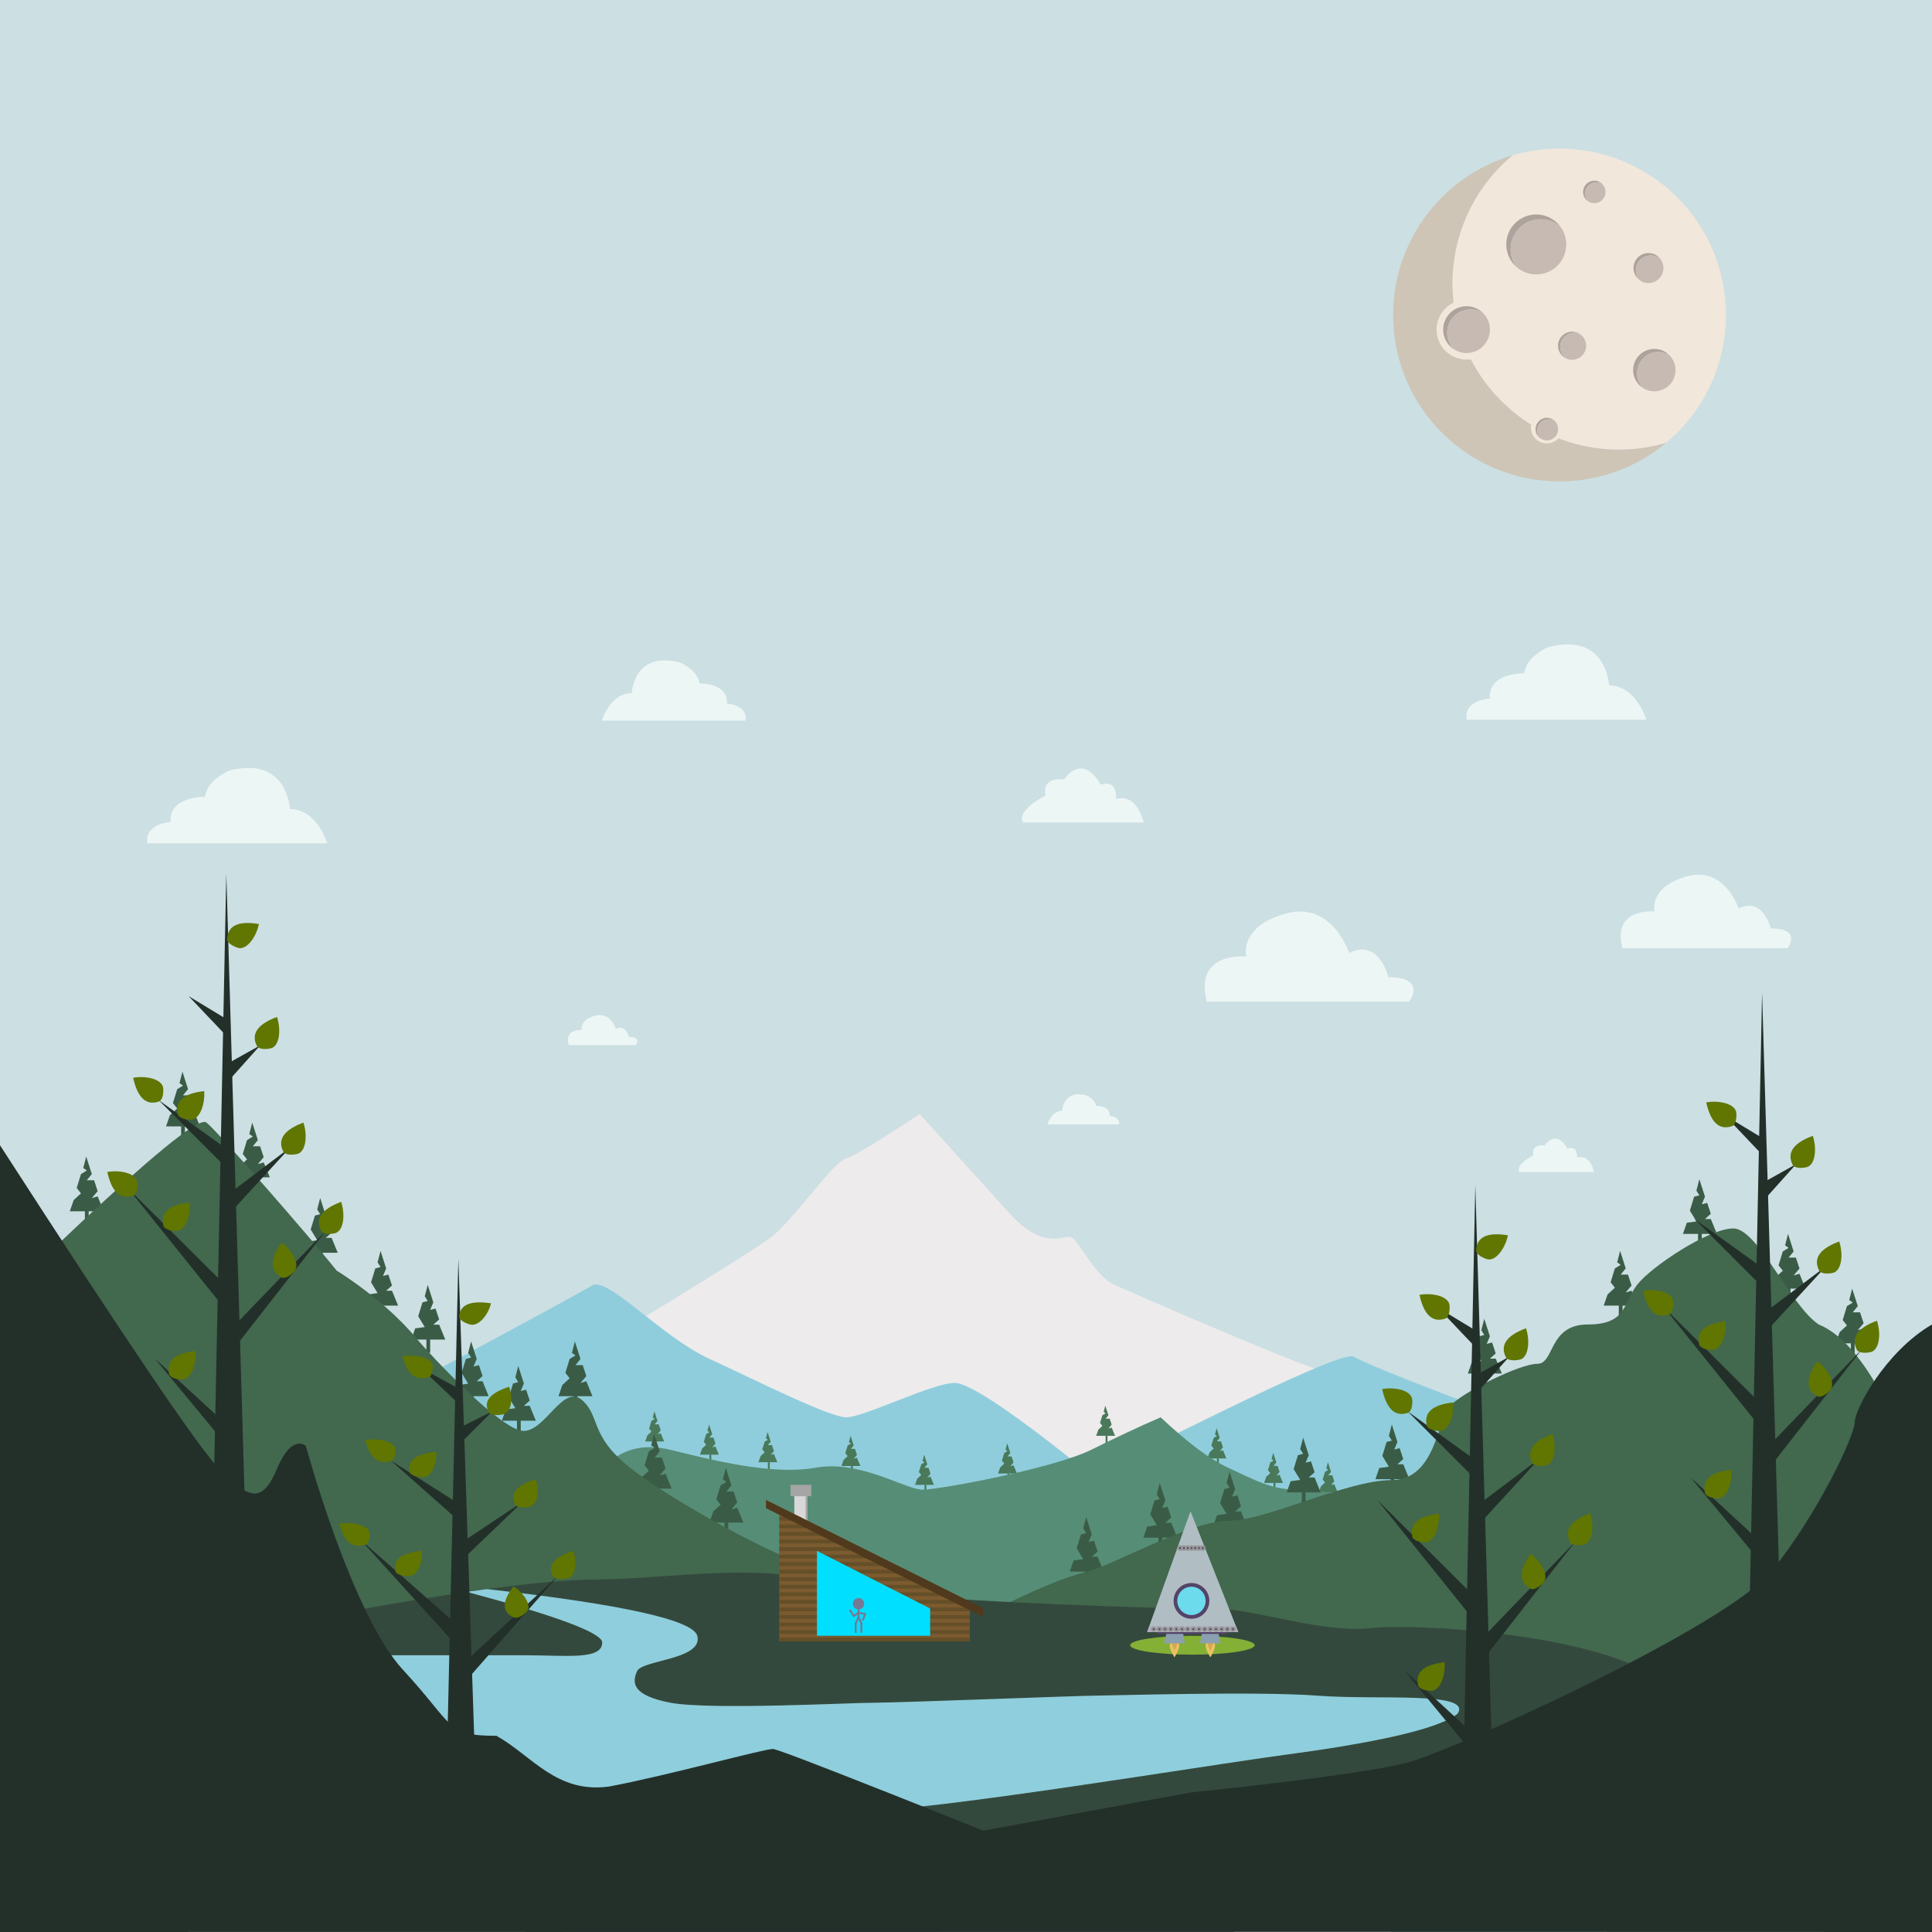 <?xml version="1.0" encoding="UTF-8"?>
<svg width="1024px" height="1024px" viewBox="0 0 1024 1024" version="1.1" xmlns="http://www.w3.org/2000/svg" xmlns:xlink="http://www.w3.org/1999/xlink">
    <title>Space</title>
    <g id="Space" stroke="none" stroke-width="1" fill="none" fill-rule="evenodd">
        <g id="back" transform="translate(-0.025, -0.535)">
            <rect id="backSky" fill="#CCDFE3" x="0.025" y="0.535" width="1025" height="1024"></rect>
            <path d="M322.564,710.261 C371.802,680.307 400.367,662.421 408.26,656.602 C420.099,647.873 441.173,616.866 448.07,614.717 C452.667,613.285 465.801,605.379 487.469,591 C506.432,611.925 522.298,629.458 535.065,643.598 C554.216,664.807 564.799,653.875 568.476,656.602 C572.152,659.329 581.056,677.204 590.39,681.355 C599.724,685.506 673.19,717.85 700.153,727.064 C718.128,733.207 786.423,766.73 905.04,827.634 L212,816.035 L322.564,710.261 Z" id="backMountain" fill="#EDEBEC"></path>
            <path d="M227.083,729.034 C279.386,700.931 308.312,685.216 313.86,681.889 C322.181,676.899 350.341,708.932 375.863,720.673 C401.385,732.414 439.487,751.736 448.686,751.736 C457.884,751.736 494.22,733.52 506.02,733.52 C513.887,733.52 538.047,749.851 578.501,782.511 C562.724,811.726 549.231,826.473 538.023,826.751 C379.696,830.686 277.192,816.911 254.348,823.379 C229.174,830.506 215.058,834.069 212,834.069 L227.083,729.034 Z" id="backHillLeft" fill="#8FCDDC"></path>
            <path d="M781.55,745.596 C743.72,731.187 722.346,722.508 717.427,719.561 C710.049,715.141 586.315,779.874 573.098,785.035 C564.286,788.476 552.595,802.381 538.023,826.751 L853.21,834.069 L781.55,745.596 Z" id="backHillRight" fill="#8FCDDC"></path>
            <g id="backTrees" transform="translate(342.025, 745.535)" fill="#49795A">
                <g id="Group-Copy-18" transform="translate(29, 10)">
                    <polygon id="Path-18" points="4.831 0 3.963 3.339 5 4.085 3.29 5.118 2.038 9.183 3.29 10.764 1.14 12.733 -2.68185918e-16 16 10 16 8.203 11.644 6.481 12.138 8.203 10.117 7.14 6.928 5 6.928 6.481 5.118"></polygon>
                    <rect id="Rectangle" x="5" y="16" width="1" height="4"></rect>
                </g>
                <g id="Group-Copy-21" transform="translate(60, 14)">
                    <polygon id="Path-18" points="4.831 0 3.963 3.339 5 4.085 3.29 5.118 2.038 9.183 3.29 10.764 1.14 12.733 -2.68185918e-16 16 10 16 8.203 11.644 6.481 12.138 8.203 10.117 7.14 6.928 5 6.928 6.481 5.118"></polygon>
                    <rect id="Rectangle" x="5" y="16" width="1" height="4"></rect>
                </g>
                <g id="Group-Copy-22" transform="translate(0, 3)">
                    <polygon id="Path-18" points="4.831 0 3.963 3.339 5 4.085 3.29 5.118 2.038 9.183 3.29 10.764 1.14 12.733 -2.68185918e-16 16 10 16 8.203 11.644 6.481 12.138 8.203 10.117 7.14 6.928 5 6.928 6.481 5.118"></polygon>
                    <rect id="Rectangle" x="5" y="16" width="1" height="4"></rect>
                </g>
                <g id="Group-Copy-23" transform="translate(143, 26)">
                    <polygon id="Path-18" points="4.831 0 3.963 3.339 5 4.085 3.29 5.118 2.038 9.183 3.29 10.764 1.14 12.733 -2.68185918e-16 16 10 16 8.203 11.644 6.481 12.138 8.203 10.117 7.14 6.928 5 6.928 6.481 5.118"></polygon>
                    <rect id="Rectangle" x="5" y="16" width="1" height="4"></rect>
                </g>
                <g id="Group-Copy-25" transform="translate(187, 20)">
                    <polygon id="Path-18" points="4.831 0 3.963 3.339 5 4.085 3.29 5.118 2.038 9.183 3.29 10.764 1.14 12.733 -2.68185918e-16 16 10 16 8.203 11.644 6.481 12.138 8.203 10.117 7.14 6.928 5 6.928 6.481 5.118"></polygon>
                    <rect id="Rectangle" x="5" y="16" width="1" height="4"></rect>
                </g>
                <g id="Group-Copy-26" transform="translate(239, 0)">
                    <polygon id="Path-18" points="4.831 0 3.963 3.339 5 4.085 3.29 5.118 2.038 9.183 3.29 10.764 1.14 12.733 -2.68185918e-16 16 10 16 8.203 11.644 6.481 12.138 8.203 10.117 7.14 6.928 5 6.928 6.481 5.118"></polygon>
                    <rect id="Rectangle" x="5" y="16" width="1" height="4"></rect>
                </g>
                <g id="Group-Copy-27" transform="translate(298, 12)">
                    <polygon id="Path-18" points="4.831 0 3.963 3.339 5 4.085 3.29 5.118 2.038 9.183 3.29 10.764 1.14 12.733 -2.68185918e-16 16 10 16 8.203 11.644 6.481 12.138 8.203 10.117 7.14 6.928 5 6.928 6.481 5.118"></polygon>
                    <rect id="Rectangle" x="5" y="16" width="1" height="4"></rect>
                </g>
                <g id="Group-Copy-28" transform="translate(357, 30)">
                    <polygon id="Path-18" points="4.831 0 3.963 3.339 5 4.085 3.29 5.118 2.038 9.183 3.29 10.764 1.14 12.733 -2.68185918e-16 16 10 16 8.203 11.644 6.481 12.138 8.203 10.117 7.14 6.928 5 6.928 6.481 5.118"></polygon>
                    <rect id="Rectangle" x="5" y="16" width="1" height="4"></rect>
                </g>
                <g id="Group-Copy-29" transform="translate(401, 53)">
                    <polygon id="Path-18" points="4.831 0 3.963 3.339 5 4.085 3.29 5.118 2.038 9.183 3.29 10.764 1.14 12.733 -2.68185918e-16 16 10 16 8.203 11.644 6.481 12.138 8.203 10.117 7.14 6.928 5 6.928 6.481 5.118"></polygon>
                    <rect id="Rectangle" x="5" y="16" width="1" height="4"></rect>
                </g>
                <g id="Group-Copy-30" transform="translate(328, 25)">
                    <polygon id="Path-18" points="4.831 0 3.963 3.339 5 4.085 3.29 5.118 2.038 9.183 3.29 10.764 1.14 12.733 -2.68185918e-16 16 10 16 8.203 11.644 6.481 12.138 8.203 10.117 7.14 6.928 5 6.928 6.481 5.118"></polygon>
                    <rect id="Rectangle" x="5" y="16" width="1" height="4"></rect>
                </g>
                <g id="Group-Copy-24" transform="translate(104, 16)">
                    <polygon id="Path-18" points="4.831 0 3.963 3.339 5 4.085 3.29 5.118 2.038 9.183 3.29 10.764 1.14 12.733 -2.68185918e-16 16 10 16 8.203 11.644 6.481 12.138 8.203 10.117 7.14 6.928 5 6.928 6.481 5.118"></polygon>
                    <rect id="Rectangle" x="5" y="16" width="1" height="4"></rect>
                </g>
            </g>
            <path d="M320.06,778.429 C328.958,768.6 340.692,765.442 355.262,768.954 C377.117,774.223 408.899,782.634 432.442,778.429 C455.985,774.223 480.012,790.094 489.016,790.094 C498.02,790.094 558.615,778.769 578.403,768.954 C591.595,762.411 603.854,756.672 615.183,751.736 C629.41,765.127 641.315,774.025 650.897,778.429 C665.27,785.035 673.78,790.094 687.84,790.094 C697.213,790.094 710.252,792.142 726.956,796.239 L808.583,877.185 L527.516,853.48 L467.273,847.29 C430.36,846.491 398.751,846.491 372.448,847.29 C346.144,848.089 306.778,850.331 254.348,854.015 L320.06,778.429 Z" id="backHillMid" fill="#568D76"></path>
            <g id="clouds" transform="translate(78.025, 341.535)" fill="#ECF6F5">
                <path d="M515.06,254.967 L477.112,254.967 C477.112,254.967 479.244,247.682 485,247.682 C485,247.682 485.426,236.326 497.791,239.54 C497.791,239.54 502.482,241.468 502.908,245.111 C502.908,245.111 510.583,244.896 510.157,250.467 C510.157,250.467 515.7,250.681 515.06,254.967" id="c9"></path>
                <path d="M0.129,105.984 L95.437,105.984 C95.437,105.984 90.083,87.779 75.626,87.779 C75.626,87.779 74.555,59.401 43.5,67.432 C43.5,67.432 31.72,72.251 30.649,81.354 C30.649,81.354 11.373,80.818 12.444,94.739 C12.444,94.739 -1.477,95.275 0.129,105.984" id="c8"></path>
                <path d="M699.333,40.493 L794.641,40.493 C794.641,40.493 789.286,22.288 774.829,22.288 C774.829,22.288 773.759,-6.09 742.703,1.942 C742.703,1.942 730.924,6.761 729.853,15.863 C729.853,15.863 710.577,15.328 711.648,29.249 C711.648,29.249 697.727,29.785 699.333,40.493" id="c7"></path>
                <path d="M317.12,40.934 L241,40.934 C241,40.934 245.277,26.394 256.823,26.394 C256.823,26.394 257.678,3.729 282.481,10.144 C282.481,10.144 291.89,13.993 292.745,21.263 C292.745,21.263 308.14,20.835 307.285,31.954 C307.285,31.954 318.403,32.381 317.12,40.934" id="c6"></path>
                <path d="M223.371,212.889 L259.031,212.889 C259.031,212.889 262.332,208.597 255.398,208.597 C255.398,208.597 253.747,201.663 248.465,204.305 C248.465,204.305 245.493,195.059 237.239,197.371 C228.984,199.682 230.305,204.945 230.305,204.945 C230.305,204.945 221.059,203.974 223.371,212.889" id="c5"></path>
                <path d="M781.914,161.614 L869.46,161.614 C869.46,161.614 877.566,151.076 860.543,151.076 C860.543,151.076 856.49,134.053 843.52,140.538 C843.52,140.538 836.225,117.841 815.96,123.515 C795.694,129.19 798.936,142.11 798.936,142.11 C798.936,142.11 776.24,139.728 781.914,161.614" id="c4"></path>
                <path d="M561.615,189.891 L668.845,189.891 C668.845,189.891 678.774,176.983 657.924,176.983 C657.924,176.983 652.96,156.133 637.073,164.076 C637.073,164.076 628.137,136.275 603.315,143.225 C578.494,150.176 582.466,166 582.466,166 C582.466,166 554.665,163.083 561.615,189.891" id="c3"></path>
                <path d="M464.226,94.935 L528.165,94.935 C528.165,94.935 524.94,79.214 513.536,82.472 C513.536,82.472 514.651,71.813 505.408,74.886 C505.408,74.886 496.738,57.546 485.9,72.177 C485.9,72.177 473.979,70.102 476.147,80.622 C476.147,80.622 460.433,88.433 464.226,94.935" id="c2"></path>
                <path d="M727.291,280.219 L766.919,280.219 C766.919,280.219 764.92,270.475 757.852,272.494 C757.852,272.494 758.544,265.889 752.814,267.793 C752.814,267.793 747.441,257.046 740.725,266.114 C740.725,266.114 733.336,264.828 734.68,271.348 C734.68,271.348 724.94,276.189 727.291,280.219" id="c1"></path>
            </g>
            <g id="moon" transform="translate(738.025, 78.535)">
                <path d="M83.532,0.911 C76.628,1.307 69.955,2.49 63.594,4.363 C45.077,19.81 33.093,42.647 31.94,68.032 C21.047,70.327 14.379,84.895 16.986,101.052 C19.648,117.54 30.959,129.429 42.251,127.606 C44.772,127.199 47.077,126.14 49.11,124.561 C53.985,131.143 59.743,137.014 66.206,141.998 C65.859,143.63 65.712,145.357 65.814,147.14 C66.334,156.196 72.878,163.185 80.43,162.751 C84.942,162.493 88.781,159.631 91.04,155.447 C101.66,159.149 113.167,160.872 125.095,160.188 C131.999,159.791 138.672,158.609 145.033,156.736 C165.753,139.451 178.304,112.917 176.639,83.91 C173.848,35.28 132.163,-1.88 83.532,0.911" id="Fill-177" fill="#F2E7DB"></path>
                <path d="M77.666,38.244 C81.998,37.995 86.02,39.511 89.044,42.161 C85.965,37.976 80.907,35.377 75.334,35.697 C66.572,36.2 59.878,43.71 60.381,52.472 C60.635,56.901 62.685,60.798 65.777,63.508 C64.016,61.114 62.896,58.206 62.713,55.018 C62.211,46.257 68.905,38.747 77.666,38.244" id="Fill-179" fill="#ADA39C"></path>
                <path d="M92.108,50.65 C91.924,47.462 90.805,44.554 89.044,42.16 C86.019,39.51 81.998,37.995 77.666,38.244 C68.905,38.747 62.211,46.256 62.712,55.018 C62.896,58.206 64.015,61.114 65.777,63.508 C68.801,66.157 72.823,67.673 77.155,67.424 C85.916,66.921 92.611,59.411 92.108,50.65" id="Fill-181" fill="#C7BAB2"></path>
                <path d="M40.738,86.038 C43.425,85.884 45.954,86.606 48.067,87.944 C45.653,85.532 42.269,84.11 38.594,84.321 C31.756,84.714 26.53,90.576 26.923,97.414 C27.161,101.566 29.422,105.114 32.687,107.18 C30.609,105.103 29.248,102.295 29.066,99.131 C28.674,92.293 33.899,86.431 40.738,86.038" id="Fill-183" fill="#ADA39C"></path>
                <path d="M51.688,95.993 C51.507,92.829 50.145,90.021 48.068,87.944 C45.955,86.606 43.425,85.884 40.739,86.038 C33.9,86.43 28.674,92.293 29.067,99.131 C29.248,102.295 30.61,105.103 32.688,107.18 C34.8,108.517 37.33,109.241 40.017,109.086 C46.855,108.694 52.081,102.831 51.688,95.993" id="Fill-185" fill="#C7BAB2"></path>
                <path d="M125.095,160.188 C112.016,160.938 99.442,158.796 87.99,154.321 C86.562,155.863 84.562,156.881 82.297,157.011 C77.655,157.278 73.674,153.73 73.408,149.087 C73.368,148.399 73.422,147.731 73.54,147.083 C60.032,138.686 48.913,126.721 41.563,112.421 C41.119,112.484 40.672,112.541 40.216,112.567 C31.455,113.07 23.946,106.376 23.443,97.615 C23.062,90.986 26.805,85.079 32.443,82.376 C32.243,80.662 32.088,78.933 31.988,77.189 C30.323,48.181 42.875,21.648 63.594,4.362 C25.157,15.681 -1.861,52.292 0.534,94.017 C3.325,142.648 45.011,179.809 93.641,177.017 C113.264,175.891 131.017,168.429 145.033,156.736 C138.672,158.608 131.999,159.792 125.095,160.188" id="Fill-187" fill="#CEC5B7"></path>
                <path d="M82.444,144.268 C83.874,144.186 85.215,144.614 86.292,145.391 C85.117,144.103 83.394,143.335 81.518,143.443 C78.212,143.633 75.685,146.467 75.876,149.772 C75.983,151.649 76.943,153.272 78.357,154.292 C77.462,153.31 76.883,152.028 76.801,150.598 C76.611,147.292 79.137,144.458 82.444,144.268" id="Fill-189" fill="#ADA39C"></path>
                <path d="M87.848,149.085 C87.766,147.655 87.188,146.372 86.292,145.391 C85.215,144.613 83.874,144.186 82.445,144.268 C79.138,144.458 76.612,147.292 76.802,150.598 C76.884,152.027 77.462,153.31 78.358,154.292 C79.435,155.069 80.776,155.497 82.205,155.415 C85.512,155.225 88.038,152.391 87.848,149.085" id="Fill-191" fill="#C7BAB2"></path>
                <path d="M88.968,106.276 C88.732,102.168 91.871,98.647 95.979,98.411 C97.137,98.344 98.244,98.554 99.248,98.97 C97.973,98.154 96.443,97.711 94.815,97.805 C90.707,98.041 87.568,101.562 87.804,105.67 C87.973,108.62 89.841,111.063 92.4,112.122 C90.455,110.878 89.111,108.757 88.968,106.276" id="Fill-193" fill="#ADA39C"></path>
                <path d="M102.68,104.816 C102.537,102.336 101.193,100.214 99.248,98.97 C98.244,98.554 97.137,98.344 95.979,98.411 C91.871,98.647 88.732,102.168 88.968,106.276 C89.111,108.757 90.455,110.878 92.4,112.122 C93.404,112.538 94.511,112.748 95.669,112.681 C99.777,112.445 102.916,108.924 102.68,104.816" id="Fill-195" fill="#C7BAB2"></path>
                <path d="M107.783,18.669 C109.051,18.596 110.246,18.929 111.25,19.55 C110.09,18.375 108.453,17.681 106.675,17.783 C103.391,17.972 100.883,20.786 101.071,24.069 C101.187,26.085 102.295,27.805 103.89,28.792 C102.908,27.797 102.265,26.46 102.179,24.955 C101.991,21.671 104.5,18.857 107.783,18.669" id="Fill-197" fill="#ADA39C"></path>
                <path d="M112.961,23.387 C112.874,21.882 112.232,20.544 111.25,19.55 C110.246,18.929 109.051,18.596 107.783,18.669 C104.5,18.858 101.991,21.672 102.18,24.955 C102.266,26.46 102.908,27.798 103.891,28.792 C104.895,29.413 106.09,29.745 107.357,29.673 C110.641,29.484 113.149,26.67 112.961,23.387" id="Fill-199" fill="#C7BAB2"></path>
                <path d="M140.273,108.623 C142.685,108.485 144.959,109.126 146.864,110.318 C144.673,108.076 141.566,106.75 138.19,106.944 C131.994,107.3 127.26,112.61 127.617,118.806 C127.834,122.587 129.903,125.816 132.886,127.684 C131.055,125.812 129.861,123.303 129.7,120.484 C129.344,114.289 134.077,108.979 140.273,108.623" id="Fill-201" fill="#ADA39C"></path>
                <path d="M150.051,117.517 C149.889,114.698 148.695,112.189 146.864,110.318 C144.96,109.125 142.686,108.484 140.273,108.622 C134.077,108.978 129.344,114.288 129.699,120.484 C129.861,123.303 131.056,125.811 132.886,127.684 C134.79,128.875 137.064,129.517 139.478,129.378 C145.673,129.023 150.406,123.712 150.051,117.517" id="Fill-203" fill="#C7BAB2"></path>
                <path d="M136.542,57.403 C138.583,57.286 140.482,57.957 141.961,59.142 C140.408,57.18 137.961,55.976 135.273,56.131 C130.893,56.382 127.545,60.137 127.797,64.517 C127.931,66.857 129.07,68.895 130.766,70.255 C129.787,69.018 129.163,67.483 129.065,65.79 C128.814,61.409 132.161,57.654 136.542,57.403" id="Fill-205" fill="#ADA39C"></path>
                <path d="M143.66,63.607 C143.563,61.914 142.938,60.378 141.961,59.142 C140.482,57.957 138.583,57.286 136.542,57.403 C132.161,57.654 128.814,61.409 129.065,65.79 C129.163,67.483 129.787,69.018 130.765,70.254 C132.243,71.44 134.142,72.111 136.183,71.994 C140.564,71.743 143.912,67.987 143.66,63.607" id="Fill-207" fill="#C7BAB2"></path>
            </g>
        </g>
        <g id="middle" transform="translate(-0.62, 567.534)">
            <g id="midTrees" transform="translate(37.62, 0.466)" fill="#3A5C46">
                <g id="Group" transform="translate(181, 113)">
                    <polygon id="Path-18" points="8.696 0 7.133 6.051 8.696 8.548 5.922 9.276 3.668 16.645 7.133 22.373 2.052 23.078 -4.82734653e-16 29 18 29 14.765 21.104 11.666 21.104 14.765 18.337 12.852 12.557 9.997 13.279 11.666 9.276"></polygon>
                    <rect id="Rectangle" x="8" y="28" width="2" height="8"></rect>
                </g>
                <g id="Group-Copy-3" transform="translate(204, 143)">
                    <polygon id="Path-18" points="8.696 0 7.133 6.051 8.696 8.548 5.922 9.276 3.668 16.645 7.133 22.373 2.052 23.078 -4.82734653e-16 29 18 29 14.765 21.104 11.666 21.104 14.765 18.337 12.852 12.557 9.997 13.279 11.666 9.276"></polygon>
                    <rect id="Rectangle" x="8" y="28" width="2" height="8"></rect>
                </g>
                <g id="Group-Copy-4" transform="translate(229, 156)">
                    <polygon id="Path-18" points="8.696 0 7.133 6.051 8.696 8.548 5.922 9.276 3.668 16.645 7.133 22.373 2.052 23.078 -4.82734653e-16 29 18 29 14.765 21.104 11.666 21.104 14.765 18.337 12.852 12.557 9.997 13.279 11.666 9.276"></polygon>
                    <rect id="Rectangle" x="8" y="28" width="2" height="8"></rect>
                </g>
                <g id="Group-Copy-5" transform="translate(530, 236)">
                    <polygon id="Path-18" points="8.696 0 7.133 6.051 8.696 8.548 5.922 9.276 3.668 16.645 7.133 22.373 2.052 23.078 -4.82734653e-16 29 18 29 14.765 21.104 11.666 21.104 14.765 18.337 12.852 12.557 9.997 13.279 11.666 9.276"></polygon>
                    <rect id="Rectangle" x="8" y="28" width="2" height="8"></rect>
                </g>
                <g id="Group-Copy-6" transform="translate(569, 218)">
                    <polygon id="Path-18" points="8.696 0 7.133 6.051 8.696 8.548 5.922 9.276 3.668 16.645 7.133 22.373 2.052 23.078 -4.82734653e-16 29 18 29 14.765 21.104 11.666 21.104 14.765 18.337 12.852 12.557 9.997 13.279 11.666 9.276"></polygon>
                    <rect id="Rectangle" x="8" y="28" width="2" height="8"></rect>
                </g>
                <g id="Group-Copy-7" transform="translate(645, 194)">
                    <polygon id="Path-18" points="8.696 0 7.133 6.051 8.696 8.548 5.922 9.276 3.668 16.645 7.133 22.373 2.052 23.078 -4.82734653e-16 29 18 29 14.765 21.104 11.666 21.104 14.765 18.337 12.852 12.557 9.997 13.279 11.666 9.276"></polygon>
                    <rect id="Rectangle" x="8" y="28" width="2" height="8"></rect>
                </g>
                <g id="Group-Copy-8" transform="translate(741, 131)">
                    <polygon id="Path-18" points="8.696 0 7.133 6.051 8.696 8.548 5.922 9.276 3.668 16.645 7.133 22.373 2.052 23.078 -4.82734653e-16 29 18 29 14.765 21.104 11.666 21.104 14.765 18.337 12.852 12.557 9.997 13.279 11.666 9.276"></polygon>
                    <rect id="Rectangle" x="8" y="28" width="2" height="8"></rect>
                </g>
                <g id="Group-Copy-11" transform="translate(855, 57)">
                    <polygon id="Path-18" points="8.696 0 7.133 6.051 8.696 8.548 5.922 9.276 3.668 16.645 7.133 22.373 2.052 23.078 -4.82734653e-16 29 18 29 14.765 21.104 11.666 21.104 14.765 18.337 12.852 12.557 9.997 13.279 11.666 9.276"></polygon>
                    <rect id="Rectangle" x="8" y="28" width="2" height="8"></rect>
                </g>
                <g id="Group-Copy-12" transform="translate(813, 95)">
                    <polygon id="Path-18" points="8.696 0 7.133 6.051 9 7.404 5.922 9.276 3.668 16.645 5.922 19.509 2.052 23.078 -4.82734653e-16 29 18 29 14.765 21.104 11.666 22 14.765 18.337 12.852 12.557 9 12.557 11.666 9.276"></polygon>
                    <rect id="Rectangle" x="8" y="28" width="2" height="8"></rect>
                </g>
                <g id="Group-Copy-15" transform="translate(301, 192)">
                    <polygon id="Path-18" points="8.696 0 7.133 6.051 9 7.404 5.922 9.276 3.668 16.645 5.922 19.509 2.052 23.078 -4.82734653e-16 29 18 29 14.765 21.104 11.666 22 14.765 18.337 12.852 12.557 9 12.557 11.666 9.276"></polygon>
                    <rect id="Rectangle" x="8" y="28" width="2" height="8"></rect>
                </g>
                <g id="Group-Copy-16" transform="translate(88, 27)">
                    <polygon id="Path-18" points="8.696 0 7.133 6.051 9 7.404 5.922 9.276 3.668 16.645 5.922 19.509 2.052 23.078 -4.82734653e-16 29 18 29 14.765 21.104 11.666 22 14.765 18.337 12.852 12.557 9 12.557 11.666 9.276"></polygon>
                    <rect id="Rectangle" x="8" y="28" width="2" height="8"></rect>
                </g>
                <g id="Group-Copy-19" transform="translate(51, 0)">
                    <polygon id="Path-18" points="8.696 0 7.133 6.051 9 7.404 5.922 9.276 3.668 16.645 5.922 19.509 2.052 23.078 -4.82734653e-16 29 18 29 14.765 21.104 11.666 22 14.765 18.337 12.852 12.557 9 12.557 11.666 9.276"></polygon>
                    <rect id="Rectangle" x="8" y="28" width="2" height="8"></rect>
                </g>
                <g id="Group-Copy-17" transform="translate(0, 45)">
                    <polygon id="Path-18" points="8.696 0 7.133 6.051 9 7.404 5.922 9.276 3.668 16.645 5.922 19.509 2.052 23.078 -4.82734653e-16 29 18 29 14.765 21.104 11.666 22 14.765 18.337 12.852 12.557 9 12.557 11.666 9.276"></polygon>
                    <rect id="Rectangle" x="8" y="28" width="2" height="8"></rect>
                </g>
                <g id="Group-Copy-18" transform="translate(259, 143)">
                    <polygon id="Path-18" points="8.696 0 7.133 6.051 9 7.404 5.922 9.276 3.668 16.645 5.922 19.509 2.052 23.078 -4.82734653e-16 29 18 29 14.765 21.104 11.666 22 14.765 18.337 12.852 12.557 9 12.557 11.666 9.276"></polygon>
                    <rect id="Rectangle" x="8" y="28" width="2" height="8"></rect>
                </g>
                <g id="Group-Copy-20" transform="translate(339, 210)">
                    <polygon id="Path-18" points="8.696 0 7.133 6.051 9 7.404 5.922 9.276 3.668 16.645 5.922 19.509 2.052 23.078 -4.82734653e-16 29 18 29 14.765 21.104 11.666 22 14.765 18.337 12.852 12.557 9 12.557 11.666 9.276"></polygon>
                    <rect id="Rectangle" x="8" y="28" width="2" height="8"></rect>
                </g>
                <g id="Group-Copy-14" transform="translate(902, 86)">
                    <polygon id="Path-18" points="8.696 0 7.133 6.051 9 7.404 5.922 9.276 3.668 16.645 5.922 19.509 2.052 23.078 -4.82734653e-16 29 18 29 14.765 21.104 11.666 22 14.765 18.337 12.852 12.557 9 12.557 11.666 9.276"></polygon>
                    <rect id="Rectangle" x="8" y="28" width="2" height="8"></rect>
                </g>
                <g id="Group-Copy-13" transform="translate(936, 115)">
                    <polygon id="Path-18" points="8.696 0 7.133 6.051 9 7.404 5.922 9.276 3.668 16.645 5.922 19.509 2.052 23.078 -4.82734653e-16 29 18 29 14.765 21.104 11.666 22 14.765 18.337 12.852 12.557 9 12.557 11.666 9.276"></polygon>
                    <rect id="Rectangle" x="8" y="28" width="2" height="8"></rect>
                </g>
                <g id="Group-Copy-9" transform="translate(692, 187)">
                    <polygon id="Path-18" points="8.696 0 7.133 6.051 8.696 8.548 5.922 9.276 3.668 16.645 7.133 22.373 2.052 23.078 -4.82734653e-16 29 18 29 14.765 21.104 11.666 21.104 14.765 18.337 12.852 12.557 9.997 13.279 11.666 9.276"></polygon>
                    <rect id="Rectangle" x="8" y="28" width="2" height="8"></rect>
                </g>
                <g id="Group-Copy-10" transform="translate(606, 212)">
                    <polygon id="Path-18" points="8.696 0 7.133 6.051 8.696 8.548 5.922 9.276 3.668 16.645 7.133 22.373 2.052 23.078 -4.82734653e-16 29 18 29 14.765 21.104 11.666 21.104 14.765 18.337 12.852 12.557 9.997 13.279 11.666 9.276"></polygon>
                    <rect id="Rectangle" x="8" y="28" width="2" height="8"></rect>
                </g>
                <g id="Group-Copy" transform="translate(156, 95)">
                    <polygon id="Path-18" points="8.696 0 7.133 6.051 8.696 8.548 5.922 9.276 3.668 16.645 7.133 22.373 2.052 23.078 -4.82734653e-16 29 18 29 14.765 21.104 11.666 21.104 14.765 18.337 12.852 12.557 9.997 13.279 11.666 9.276"></polygon>
                    <rect id="Rectangle" x="8" y="28" width="2" height="8"></rect>
                </g>
                <g id="Group-Copy-2" transform="translate(124, 67)">
                    <polygon id="Path-18" points="8.696 0 7.133 6.051 8.696 8.548 5.922 9.276 3.668 16.645 7.133 22.373 2.052 23.078 -4.82734653e-16 29 18 29 14.765 21.104 11.666 21.104 14.765 18.337 12.852 12.557 9.997 13.279 11.666 9.276"></polygon>
                    <rect id="Rectangle" x="8" y="28" width="2" height="8"></rect>
                </g>
            </g>
            <path d="M32.028,91.315 C80.057,45.65 106.051,24.351 110.012,27.419 C115.954,32.02 165.89,89.274 178.945,105.82 C199.371,118.828 213.542,132.382 221.314,141.786 C229.085,151.19 266.499,190.886 278.132,190.886 C289.766,190.886 299.047,165.903 309.02,174.465 C318.993,183.027 312.845,193.133 334.381,210.261 C355.917,227.389 409.842,257.285 437.906,266 C456.614,271.81 469.422,276.217 476.329,279.22 C433.583,276.217 408.513,274.715 401.119,274.715 C390.029,274.715 267.136,282.813 249.551,287.795 C237.827,291.117 154.85,304.493 0.62,327.925 L0.62,105.82 L32.028,91.315 Z" id="midHillLeft" fill="#42684E"></path>
            <path d="M997.686,171.019 C986.795,151.21 975.754,139.026 964.564,134.466 C949.351,124.28 932.365,83.568 919.292,83.568 C906.218,83.568 875.96,103.724 868.401,113.333 C860.842,122.942 863.171,134.466 842.204,134.466 C821.236,134.466 824.677,155.317 815.415,155.317 C806.154,155.317 776.099,170.242 769.271,177.527 C762.442,184.812 761.62,216.966 738.075,216.966 C714.529,216.966 671.526,238.556 651.491,238.556 C631.456,238.556 589.377,262.786 575.178,266 C565.712,268.143 550.023,274.613 528.111,285.411 L640.571,292.458 L793.927,309.212 L1024.85,337.152 L1024.85,187.475 L997.686,171.019 Z" id="midHillRight" fill="#42684E"></path>
            <path d="M192,285.406 C251.139,274.876 292.947,269.611 317.424,269.611 C354.14,269.611 412.173,258.743 446.263,274.715 C498.921,281.786 629.732,285.406 647.648,285.406 C665.564,285.406 701.817,298.176 727.075,295.426 C752.332,292.675 848.26,298.639 881.114,323.32 C903.017,339.774 837.599,372.545 684.862,421.635 C373.958,437.14 214.069,437.14 205.197,421.635 C196.325,406.13 191.926,360.72 192,285.406 Z" id="midFloor" fill="#34493D"></path>
            <path d="M205.197,309.787 C240.024,309.787 264.626,309.787 279.003,309.787 C300.568,309.787 319.798,312.448 319.798,303.041 C319.798,297.964 295.868,289.01 248.007,276.179 L258.775,274.715 C330.996,282.893 368.143,291.175 370.216,299.561 C373.325,312.14 340.966,312.194 338.279,318.224 C335.592,324.255 335.446,331 355.963,334.942 C376.479,338.883 451.718,334.942 464.131,334.942 C476.544,334.942 572.893,331.204 580.445,331.204 C587.997,331.204 666.635,328.739 698.978,331.204 C731.321,333.669 780.978,328.739 773.21,340.721 C762.662,349.551 724.019,356.916 681.276,362.617 C638.532,368.318 493.868,392.439 455.929,392.439 C417.99,392.439 301.509,410.986 260.802,392.439 C233.664,380.074 215.129,352.524 205.197,309.787 Z" id="midRiver" fill="#8FCEDC"></path>
            <ellipse id="launchPad" fill="#84B036" cx="632.62" cy="304.466" rx="33" ry="5"></ellipse>
            <g id="house" transform="translate(406.62, 219.466)">
                <polygon id="Path-5" fill="#D8D8D8" points="15 6 15 18.378 22 22 22 6"></polygon>
                <polygon id="Path-6" fill="#A5A5A5" points="13 0 13 6 24 6 24 0"></polygon>
                <polygon id="Path-7" fill="#A5A5A5" points="21 6 21 21.134 22 22 22 6"></polygon>
                <polygon id="Path" fill="#7B5B2F" points="7 15.69 7 83 108 83 108 66.038"></polygon>
                <polygon id="Path-4" fill="#654F28" points="7 79 108 79 108 77 7 77"></polygon>
                <polygon id="Path-4-Copy-15" fill="#654F28" points="7 83 108 83 108 81 7 81"></polygon>
                <polygon id="Path-4-Copy" fill="#654F28" points="7 75 108 75 108 73 7 73"></polygon>
                <polygon id="Path-4-Copy-2" fill="#654F28" points="7 71 108 71 108 69 7 69"></polygon>
                <polygon id="Path-4-Copy-3" fill="#654F28" points="7 67 108 67 108 65 7 65"></polygon>
                <polygon id="Path-4-Copy-4" fill="#654F28" points="7 63 102 63 98.277 61 7 61"></polygon>
                <polygon id="Path-4-Copy-5" fill="#654F28" points="7 59 94 59 90.419 57 7 57"></polygon>
                <polygon id="Path-4-Copy-6" fill="#654F28" points="7 55 87 55 82.777 53 7 53"></polygon>
                <polygon id="Path-4-Copy-7" fill="#654F28" points="7 51 78 50.99 73.892 49 7 49"></polygon>
                <polygon id="Path-4-Copy-8" fill="#654F28" points="7 47 70 47 65.665 45 7 45"></polygon>
                <polygon id="Path-4-Copy-9" fill="#654F28" points="7 43 62 43 57.504 41 7 41"></polygon>
                <polygon id="Path-4-Copy-10" fill="#654F28" points="7 39 55 39 50.288 37 7 37"></polygon>
                <polygon id="Path-4-Copy-11" fill="#654F28" points="7 35 45.56 35 41.713 33 7 33"></polygon>
                <polygon id="Path-4-Copy-12" fill="#654F28" points="7 31 39 31 33.452 29 7 29"></polygon>
                <polygon id="Path-4-Copy-13" fill="#654F28" points="7 27 32 27 25.126 25 7 25"></polygon>
                <polygon id="Path-4-Copy-14" fill="#654F28" points="7 23 21.5 23 18.139 21 7 21"></polygon>
                <polygon id="Path-4-Copy-16" fill="#654F28" points="7 19 21 19 18.139 17 7 17"></polygon>
                <polygon id="Path-3" fill="#00DFFF" points="27 35 27 80 87 80 87 65.54"></polygon>
                <polygon id="Path-2" fill="#50391C" points="-1.02140518e-13 8 -1.02140518e-13 12.354 115 70 115 65.313"></polygon>
            </g>
        </g>
        <g id="front" transform="translate(0, 463)">
            <path d="M0,144 C66.482,247.015 105.129,304.103 115.942,315.265 C132.161,332.007 139.063,333.98 146.904,315.265 C154.745,296.55 162.106,303.377 162.106,303.377 C162.106,303.377 186.307,392.619 213.648,422.121 C240.989,451.623 236.071,457.015 263.135,457.015 C282.037,467.628 294.908,487.697 322.789,483.904 C353.097,478.259 404.601,463.993 409.672,463.993 C413.052,463.993 494.588,496.299 654.279,560.911 L0,561 L0,144 Z" id="frontHillLeft" fill="#23302A"></path>
            <path d="M506.631,509.948 C589.543,494.673 631,487.035 631,487.035 C631,487.035 722.182,477.931 747.101,470.875 C772.02,463.818 915.271,399.173 939.379,369.257 C963.487,339.341 983.015,297.828 983.015,290.92 C983.015,284.012 999.183,253.467 1024,239 C1024.307,260.811 1024.307,368.144 1024,561 L647.565,560.911 L277.513,560.911 L506.631,509.948 Z" id="frontHillRight" fill="#23302A"></path>
            <g id="frontTree4" transform="translate(55, 0)">
                <polygon id="Path-10" fill="#23302A" points="64.937 0 58 342 75 342"></polygon>
                <polygon id="Path-11" fill="#23302A" points="67.749 179 99 145 65 170.671"></polygon>
                <polygon id="Path-12" fill="#23302A" points="68 240.862 118 189 68 253"></polygon>
                <polygon id="Path-13" fill="#23302A" points="62 228 13 167 62 215.726"></polygon>
                <polygon id="Path-14" fill="#23302A" points="64 155 29 120 64 145.138"></polygon>
                <polygon id="Path-15" fill="#23302A" points="66 110 83 91 66 100.5"></polygon>
                <polygon id="Path-16" fill="#23302A" points="64 85 45 65 64 76.508"></polygon>
                <polygon id="Path-17" fill="#23302A" points="61.756 299 27 257 66 292.909"></polygon>
                <path d="M95.41,147.857 C91.749,141.23 95.219,135.945 105.819,132 C108.121,138.995 107.099,147.725 102.384,148.67 C99.241,149.299 96.916,149.029 95.41,147.857 Z" id="Path-19" fill="#607600"></path>
                <path d="M115.41,189.857 C111.749,183.23 115.219,177.945 125.819,174 C128.121,180.995 127.099,189.725 122.384,190.67 C119.241,191.299 116.916,191.029 115.41,189.857 Z" id="Path-19-Copy" fill="#607600"></path>
                <path d="M89.67,212.706 C86.011,206.126 89.45,200.894 99.987,197.009 C102.295,203.95 101.3,212.604 96.611,213.529 C93.485,214.146 91.171,213.872 89.67,212.706 Z" id="Path-19-Copy-3" fill="#607600" transform="translate(94.718, 205.429) rotate(-35) translate(-94.718, -205.429) "></path>
                <path d="M33.345,188.504 C29.706,181.947 33.17,176.709 43.736,172.791 C46.021,179.714 44.992,188.359 40.293,189.3 C37.161,189.927 34.845,189.662 33.345,188.504 Z" id="Path-19-Copy-4" fill="#607600" transform="translate(38.425, 181.211) rotate(14) translate(-38.425, -181.211) "></path>
                <path d="M40.952,129.487 C37.312,122.93 40.776,117.692 51.343,113.773 C53.628,120.696 52.599,129.341 47.9,130.282 C44.767,130.91 42.451,130.645 40.952,129.487 Z" id="Path-19-Copy-5" fill="#607600" transform="translate(46.032, 122.193) rotate(14) translate(-46.032, -122.193) "></path>
                <path d="M18.172,121.944 C14.537,115.348 17.974,110.091 28.481,106.174 C30.769,113.136 29.762,121.821 25.088,122.757 C21.971,123.382 19.666,123.111 18.172,121.944 Z" id="Path-19-Copy-7" fill="#607600" transform="translate(23.214, 114.629) rotate(-82) translate(-23.214, -114.629) "></path>
                <path d="M68.335,38.703 C64.706,32.143 68.171,26.896 78.731,22.963 C81.007,29.89 79.97,38.545 75.275,39.492 C72.144,40.123 69.831,39.86 68.335,38.703 Z" id="Path-19-Copy-10" fill="#607600" transform="translate(73.416, 31.394) rotate(30) translate(-73.416, -31.394) "></path>
                <path d="M4.48,171.882 C0.846,165.286 4.282,160.029 14.79,156.112 C17.077,163.074 16.07,171.759 11.396,172.695 C8.28,173.32 5.974,173.049 4.48,171.882 Z" id="Path-19-Copy-8" fill="#607600" transform="translate(9.522, 164.567) rotate(-82) translate(-9.522, -164.567) "></path>
                <path d="M36.388,267.194 C32.748,260.638 36.212,255.4 46.779,251.481 C49.064,258.404 48.035,267.049 43.336,267.99 C40.203,268.618 37.887,268.352 36.388,267.194 Z" id="Path-19-Copy-6" fill="#607600" transform="translate(41.468, 259.901) rotate(14) translate(-41.468, -259.901) "></path>
                <path d="M81.41,91.857 C77.749,85.23 81.219,79.945 91.819,76 C94.121,82.995 93.099,91.725 88.384,92.67 C85.241,93.299 82.916,93.029 81.41,91.857 Z" id="Path-19-Copy-2" fill="#607600"></path>
            </g>
            <g id="frontTree3" transform="translate(178, 204)">
                <polygon id="Path-10" fill="#23302A" points="64.937 0 58 304 75 304"></polygon>
                <polygon id="Path-11" fill="#23302A" points="67.749 159 99 129 65 151.651"></polygon>
                <polygon id="Path-12" fill="#23302A" points="68 214.189 118 168 68 225"></polygon>
                <polygon id="Path-13" fill="#23302A" points="62 203 13 149 62 192.135"></polygon>
                <polygon id="Path-14" fill="#23302A" points="64 138 29 107 64 129.265"></polygon>
                <polygon id="Path-15" fill="#23302A" points="66 98 83 81 66 89.5"></polygon>
                <polygon id="Path-16" fill="#23302A" points="64 76 45 58 64 68.357"></polygon>
                <polygon id="Path-17" fill="#23302A" points="61.756 266 27 229 66 260.634"></polygon>
                <path d="M95.41,130.992 C91.749,125.144 95.219,120.481 105.819,117 C108.121,123.172 107.099,130.875 102.384,131.708 C99.241,132.264 96.916,132.025 95.41,130.992 Z" id="leaf1" fill="#607600"></path>
                <path d="M115.41,168.992 C111.749,163.144 115.219,158.481 125.819,155 C128.121,161.172 127.099,168.875 122.384,169.708 C119.241,170.264 116.916,170.025 115.41,168.992 Z" id="Path-19-Copy" fill="#607600"></path>
                <path d="M90.294,189.027 C86.425,182.747 89.466,178.084 99.415,175.039 C102,181.583 101.493,189.539 97.024,190.151 C94.045,190.558 91.801,190.184 90.294,189.027 Z" id="Path-19-Copy-3" fill="#607600" transform="translate(94.823, 182.674) rotate(-35) translate(-94.823, -182.674) "></path>
                <path d="M33.201,167.737 C29.757,161.961 33.334,157.181 43.934,153.396 C46.024,159.536 44.776,167.303 40.083,168.268 C36.955,168.912 34.661,168.735 33.201,167.737 Z" id="Path-19-Copy-4" fill="#607600" transform="translate(38.423, 161.022) rotate(14) translate(-38.423, -161.022) "></path>
                <path d="M40.808,115.277 C37.363,109.501 40.941,104.721 51.541,100.936 C53.631,107.075 52.383,114.843 47.69,115.808 C44.561,116.452 42.267,116.275 40.808,115.277 Z" id="Path-19-Copy-5" fill="#607600" transform="translate(46.03, 108.561) rotate(14) translate(-46.03, -108.561) "></path>
                <path d="M18.856,109.075 C15.516,102.437 18.498,97.245 27.8,93.497 C29.945,100.478 29.181,109.129 25.03,109.993 C22.263,110.568 20.205,110.262 18.856,109.075 Z" id="Path-19-Copy-7" fill="#607600" transform="translate(23.248, 101.886) rotate(-82) translate(-23.248, -101.886) "></path>
                <path d="M38.633,64.686 C35.293,58.048 38.274,52.855 47.577,49.108 C49.722,56.089 48.958,64.74 44.807,65.603 C42.04,66.178 39.982,65.873 38.633,64.686 Z" id="Path-19-Copy-9" fill="#607600" transform="translate(43.025, 57.496) rotate(-82) translate(-43.025, -57.496) "></path>
                <path d="M68.174,34.851 C64.962,29.012 68.583,24.036 79.039,19.922 C80.919,26.163 79.494,34.146 74.883,35.24 C71.81,35.97 69.573,35.84 68.174,34.851 Z" id="Path-19-Copy-10" fill="#607600" transform="translate(73.443, 27.813) rotate(30) translate(-73.443, -27.813) "></path>
                <path d="M5.164,153.464 C1.824,146.827 4.806,141.634 14.109,137.886 C16.254,144.868 15.489,153.519 11.339,154.382 C8.572,154.957 6.513,154.651 5.164,153.464 Z" id="Path-19-Copy-8" fill="#607600" transform="translate(9.556, 146.275) rotate(-82) translate(-9.556, -146.275) "></path>
                <path d="M81.41,81.992 C77.749,76.144 81.219,71.481 91.819,68 C94.121,74.172 93.099,81.875 88.384,82.708 C85.241,83.264 82.916,83.025 81.41,81.992 Z" id="Path-19-Copy-2" fill="#607600"></path>
            </g>
            <g id="frontTree2" transform="translate(730, 165)">
                <polygon id="Path-10" fill="#23302A" points="51.937 0 45 342 62 342"></polygon>
                <polygon id="Path-11" fill="#23302A" points="54.749 179 86 145 52 170.671"></polygon>
                <polygon id="Path-12" fill="#23302A" points="55 240.862 105 189 55 253"></polygon>
                <polygon id="Path-13" fill="#23302A" points="49 228 0 167 49 215.726"></polygon>
                <polygon id="Path-14" fill="#23302A" points="51 155 16 120 51 145.138"></polygon>
                <polygon id="Path-15" fill="#23302A" points="53 110 70 91 53 100.5"></polygon>
                <polygon id="Path-16" fill="#23302A" points="51 85 32 65 51 76.508"></polygon>
                <polygon id="Path-17" fill="#23302A" points="48.756 299 14 257 53 292.909"></polygon>
                <path d="M82.41,147.857 C78.749,141.23 82.219,135.945 92.819,132 C95.121,138.995 94.099,147.725 89.384,148.67 C86.241,149.299 83.916,149.029 82.41,147.857 Z" id="Path-19" fill="#607600"></path>
                <path d="M102.41,189.857 C98.749,183.23 102.219,177.945 112.819,174 C115.121,180.995 114.099,189.725 109.384,190.67 C106.241,191.299 103.916,191.029 102.41,189.857 Z" id="Path-19-Copy" fill="#607600"></path>
                <path d="M76.67,212.706 C73.011,206.126 76.45,200.894 86.987,197.009 C89.295,203.95 88.3,212.604 83.611,213.529 C80.485,214.146 78.171,213.872 76.67,212.706 Z" id="Path-19-Copy-3" fill="#607600" transform="translate(81.718, 205.429) rotate(-35) translate(-81.718, -205.429) "></path>
                <path d="M20.345,188.504 C16.706,181.947 20.17,176.709 30.736,172.791 C33.021,179.714 31.992,188.359 27.293,189.3 C24.161,189.927 21.845,189.662 20.345,188.504 Z" id="Path-19-Copy-4" fill="#607600" transform="translate(25.425, 181.211) rotate(14) translate(-25.425, -181.211) "></path>
                <path d="M27.952,129.487 C24.312,122.93 27.776,117.692 38.343,113.773 C40.628,120.696 39.599,129.341 34.9,130.282 C31.767,130.91 29.451,130.645 27.952,129.487 Z" id="Path-19-Copy-5" fill="#607600" transform="translate(33.032, 122.193) rotate(14) translate(-33.032, -122.193) "></path>
                <path d="M5.172,121.944 C1.537,115.348 4.974,110.091 15.481,106.174 C17.769,113.136 16.762,121.821 12.088,122.757 C8.971,123.382 6.666,123.111 5.172,121.944 Z" id="Path-19-Copy-7" fill="#607600" transform="translate(10.214, 114.629) rotate(-82) translate(-10.214, -114.629) "></path>
                <path d="M24.949,72.006 C21.314,65.41 24.751,60.153 35.258,56.236 C37.546,63.198 36.539,71.883 31.864,72.819 C28.748,73.444 26.443,73.173 24.949,72.006 Z" id="Path-19-Copy-9" fill="#607600" transform="translate(29.991, 64.691) rotate(-82) translate(-29.991, -64.691) "></path>
                <path d="M55.335,38.703 C51.706,32.143 55.171,26.896 65.731,22.963 C68.007,29.89 66.97,38.545 62.275,39.492 C59.144,40.123 56.831,39.86 55.335,38.703 Z" id="Path-19-Copy-10" fill="#607600" transform="translate(60.416, 31.394) rotate(30) translate(-60.416, -31.394) "></path>
                <path d="M23.388,267.194 C19.748,260.638 23.212,255.4 33.779,251.481 C36.064,258.404 35.035,267.049 30.336,267.99 C27.203,268.618 24.887,268.352 23.388,267.194 Z" id="Path-19-Copy-6" fill="#607600" transform="translate(28.468, 259.901) rotate(14) translate(-28.468, -259.901) "></path>
                <path d="M68.41,91.857 C64.749,85.23 68.219,79.945 78.819,76 C81.121,82.995 80.099,91.725 75.384,92.67 C72.241,93.299 69.916,93.029 68.41,91.857 Z" id="Path-19-Copy-2" fill="#607600"></path>
            </g>
            <g id="frontTree1" transform="translate(869, 63)">
                <polygon id="Path-10" fill="#23302A" points="64.937 0 58 342 75 342"></polygon>
                <polygon id="Path-11" fill="#23302A" points="67.749 179 99 145 65 170.671"></polygon>
                <polygon id="Path-12" fill="#23302A" points="68 240.862 118 189 68 253"></polygon>
                <polygon id="Path-13" fill="#23302A" points="62 228 13 167 62 215.726"></polygon>
                <polygon id="Path-14" fill="#23302A" points="64 155 29 120 64 145.138"></polygon>
                <polygon id="Path-15" fill="#23302A" points="66 110 83 91 66 100.5"></polygon>
                <polygon id="Path-16" fill="#23302A" points="64 85 45 65 64 76.508"></polygon>
                <polygon id="Path-17" fill="#23302A" points="61.756 299 27 257 66 292.909"></polygon>
                <path d="M95.41,147.857 C91.749,141.23 95.219,135.945 105.819,132 C108.121,138.995 107.099,147.725 102.384,148.67 C99.241,149.299 96.916,149.029 95.41,147.857 Z" id="Path-19" fill="#607600"></path>
                <path d="M115.41,189.857 C111.749,183.23 115.219,177.945 125.819,174 C128.121,180.995 127.099,189.725 122.384,190.67 C119.241,191.299 116.916,191.029 115.41,189.857 Z" id="Path-19-Copy" fill="#607600"></path>
                <path d="M89.67,212.706 C86.011,206.126 89.45,200.894 99.987,197.009 C102.295,203.95 101.3,212.604 96.611,213.529 C93.485,214.146 91.171,213.872 89.67,212.706 Z" id="Path-19-Copy-3" fill="#607600" transform="translate(94.718, 205.429) rotate(-35) translate(-94.718, -205.429) "></path>
                <path d="M33.345,188.504 C29.706,181.947 33.17,176.709 43.736,172.791 C46.021,179.714 44.992,188.359 40.293,189.3 C37.161,189.927 34.845,189.662 33.345,188.504 Z" id="Path-19-Copy-4" fill="#607600" transform="translate(38.425, 181.211) rotate(14) translate(-38.425, -181.211) "></path>
                <path d="M37.949,72.006 C34.314,65.41 37.751,60.153 48.258,56.236 C50.546,63.198 49.539,71.883 44.864,72.819 C41.748,73.444 39.443,73.173 37.949,72.006 Z" id="Path-19-Copy-9" fill="#607600" transform="translate(42.991, 64.691) rotate(-82) translate(-42.991, -64.691) "></path>
                <path d="M4.48,171.882 C0.846,165.286 4.282,160.029 14.79,156.112 C17.077,163.074 16.07,171.759 11.396,172.695 C8.28,173.32 5.974,173.049 4.48,171.882 Z" id="Path-19-Copy-8" fill="#607600" transform="translate(9.522, 164.567) rotate(-82) translate(-9.522, -164.567) "></path>
                <path d="M36.388,267.194 C32.748,260.638 36.212,255.4 46.779,251.481 C49.064,258.404 48.035,267.049 43.336,267.99 C40.203,268.618 37.887,268.352 36.388,267.194 Z" id="Path-19-Copy-6" fill="#607600" transform="translate(41.468, 259.901) rotate(14) translate(-41.468, -259.901) "></path>
                <path d="M81.41,91.857 C77.749,85.23 81.219,79.945 91.819,76 C94.121,82.995 93.099,91.725 88.384,92.67 C85.241,93.299 82.916,93.029 81.41,91.857 Z" id="Path-19-Copy-2" fill="#607600"></path>
            </g>
            <circle id="rocketBack" stroke="#979797" fill="#D8D8D8" cx="631.5" cy="385.5" r="11"></circle>
            <g id="person" transform="translate(450, 384)">
                <circle id="head" fill="#767894" cx="5.041" cy="3" r="3"></circle>
                <line x1="5.041" y1="5.49" x2="5.041" y2="10" id="body" stroke="#767894"></line>
                <line x1="5.041" y1="10" x2="6.541" y2="13.5" id="rightThigh" stroke="#767894" stroke-linecap="round"></line>
                <line x1="5.041" y1="10" x2="3.541" y2="13.5" id="leftThigh" stroke="#767894" stroke-linecap="round"></line>
                <line x1="5.041" y1="7.745" x2="8.541" y2="8.5" id="leftArm" stroke="#767894" stroke-linecap="round"></line>
                <line x1="5.041" y1="7.745" x2="2.541" y2="9.5" id="rightArm" stroke="#767894" stroke-linecap="round"></line>
                <line x1="3.541" y1="13.5" x2="3.541" y2="18.082" id="leftLeg" stroke="#767894" stroke-linecap="round"></line>
                <line x1="6.541" y1="13.5" x2="6.541" y2="18.082" id="rightLeg" stroke="#767894" stroke-linecap="round"></line>
                <line x1="8.541" y1="8.5" x2="7.394" y2="11.5" id="rightHand" stroke="#767894" stroke-linecap="round"></line>
                <line x1="2.541" y1="9.5" x2="0.541" y2="6.5" id="leftHand" stroke="#767894" stroke-linecap="round"></line>
            </g>
            <g id="rocket" transform="translate(608, 338)">
                <g id="rocketFlames" transform="translate(12, 68)">
                    <path d="M21.5,9.45 C24.833,3.871 24.833,1.081 21.5,1.081 C18.167,1.081 18.167,3.871 21.5,9.45 Z" id="largeFlameRight" fill="#ECC161"></path>
                    <path d="M2.5,9.45 C5.833,3.871 5.833,1.081 2.5,1.081 C-0.833,1.081 -0.833,3.871 2.5,9.45 Z" id="largeFlameLeft" fill="#ECC161"></path>
                    <path d="M21.5,6 C23.5,2 23.5,0 21.5,0 C19.5,0 19.5,2 21.5,6 Z" id="smallFlameRight" fill="#D3A956"></path>
                    <path d="M2.5,6 C4.5,2 4.5,0 2.5,0 C0.5,0 0.5,2 2.5,6 Z" id="smallFlameLeft" fill="#D3A956"></path>
                </g>
                <polygon id="Rectangle" fill="#8AA0B0" points="11.296 60 18.272 60 20 70 9 70"></polygon>
                <polygon id="Rectangle-Copy" fill="#8AA0B0" points="29.897 60 36.721 60 39 70 28 70"></polygon>
                <path d="M6.255,62 L41.745,62 C42.158,62 42.325,62.046 42.488,62.134 C42.651,62.221 42.779,62.349 42.866,62.512 C42.954,62.675 43,62.842 43,63.255 L43,63.745 C43,64.158 42.954,64.325 42.866,64.488 C42.779,64.651 42.651,64.779 42.488,64.866 C42.325,64.954 42.158,65 41.745,65 L6.255,65 C5.842,65 5.675,64.954 5.512,64.866 C5.349,64.779 5.221,64.651 5.134,64.488 C5.046,64.325 5,64.158 5,63.745 L5,63.255 C5,62.842 5.046,62.675 5.134,62.512 C5.221,62.349 5.349,62.221 5.512,62.134 C5.675,62.046 5.842,62 6.255,62 Z" id="Rectangle" fill="#544468"></path>
                <path d="M23,0 L48.314,64 L-3.41060513e-13,64 L23,0 Z M23.5,38 C18.253,38 14,42.253 14,47.5 C14,52.747 18.253,57 23.5,57 C28.747,57 33,52.747 33,47.5 C33,42.253 28.747,38 23.5,38 Z" id="Combined-Shape" fill="#B0BEC4"></path>
                <circle id="Oval-Copy-21" stroke="#544468" stroke-width="2" fill-opacity="0.5" fill="#00DFFF" cx="23.5" cy="47.5" r="8.5"></circle>
                <polygon id="Path-8" fill="#B3ACC0" points="1.137 61 47.143 61 48.314 64 -4.63448724e-14 64"></polygon>
                <circle id="Oval" stroke="#979797" fill="#514668" transform="translate(3.5, 62.5) scale(-1, 1) translate(-3.5, -62.5) " cx="3.5" cy="62.5" r="1"></circle>
                <circle id="Oval-Copy-4" stroke="#979797" fill="#514668" transform="translate(15.5, 62.5) scale(-1, 1) translate(-15.5, -62.5) " cx="15.5" cy="62.5" r="1"></circle>
                <circle id="Oval-Copy-8" stroke="#979797" fill="#514668" transform="translate(27.5, 62.5) scale(-1, 1) translate(-27.5, -62.5) " cx="27.5" cy="62.5" r="1"></circle>
                <circle id="Oval-Copy" stroke="#979797" fill="#514668" transform="translate(6.5, 62.5) scale(-1, 1) translate(-6.5, -62.5) " cx="6.5" cy="62.5" r="1"></circle>
                <circle id="Oval-Copy-5" stroke="#979797" fill="#514668" transform="translate(18.5, 62.5) scale(-1, 1) translate(-18.5, -62.5) " cx="18.5" cy="62.5" r="1"></circle>
                <circle id="Oval-Copy-9" stroke="#979797" fill="#514668" transform="translate(30.5, 62.5) scale(-1, 1) translate(-30.5, -62.5) " cx="30.5" cy="62.5" r="1"></circle>
                <circle id="Oval-Copy-2" stroke="#979797" fill="#514668" transform="translate(9.5, 62.5) scale(-1, 1) translate(-9.5, -62.5) " cx="9.5" cy="62.5" r="1"></circle>
                <circle id="Oval-Copy-6" stroke="#979797" fill="#514668" transform="translate(21.5, 62.5) scale(-1, 1) translate(-21.5, -62.5) " cx="21.5" cy="62.5" r="1"></circle>
                <circle id="Oval-Copy-10" stroke="#979797" fill="#514668" transform="translate(33.5, 62.5) scale(-1, 1) translate(-33.5, -62.5) " cx="33.5" cy="62.5" r="1"></circle>
                <circle id="Oval-Copy-3" stroke="#979797" fill="#514668" transform="translate(12.5, 62.5) scale(-1, 1) translate(-12.5, -62.5) " cx="12.5" cy="62.5" r="1"></circle>
                <circle id="Oval-Copy-7" stroke="#979797" fill="#514668" transform="translate(24.5, 62.5) scale(-1, 1) translate(-24.5, -62.5) " cx="24.5" cy="62.5" r="1"></circle>
                <circle id="Oval-Copy-11" stroke="#979797" fill="#514668" transform="translate(36.5, 62.5) scale(-1, 1) translate(-36.5, -62.5) " cx="36.5" cy="62.5" r="1"></circle>
                <circle id="Oval-Copy-12" stroke="#979797" fill="#514668" transform="translate(39.5, 62.5) scale(-1, 1) translate(-39.5, -62.5) " cx="39.5" cy="62.5" r="1"></circle>
                <circle id="Oval-Copy-13" stroke="#979797" fill="#514668" transform="translate(42.5, 62.5) scale(-1, 1) translate(-42.5, -62.5) " cx="42.5" cy="62.5" r="1"></circle>
                <circle id="Oval-Copy-20" stroke="#979797" fill="#514668" transform="translate(45.5, 62.5) scale(-1, 1) translate(-45.5, -62.5) " cx="45.5" cy="62.5" r="1"></circle>
                <polygon id="Path-9" fill="#B3ACC0" points="15.688 20.386 31.063 20.386 30.228 18.272 16.427 18.272"></polygon>
                <circle id="Oval" stroke="#979797" fill="#514668" transform="translate(19.5, 19.5) scale(-1, 1) translate(-19.5, -19.5) " cx="19.5" cy="19.5" r="1"></circle>
                <circle id="Oval-Copy-19" stroke="#979797" fill="#514668" transform="translate(17.5, 19.5) scale(-1, 1) translate(-17.5, -19.5) " cx="17.5" cy="19.5" r="1"></circle>
                <circle id="Oval-Copy-15" stroke="#979797" fill="#514668" transform="translate(23.5, 19.5) scale(-1, 1) translate(-23.5, -19.5) " cx="23.5" cy="19.5" r="1"></circle>
                <circle id="Oval-Copy-17" stroke="#979797" fill="#514668" transform="translate(27.5, 19.5) scale(-1, 1) translate(-27.5, -19.5) " cx="27.5" cy="19.5" r="1"></circle>
                <circle id="Oval-Copy-14" stroke="#979797" fill="#514668" transform="translate(21.5, 19.5) scale(-1, 1) translate(-21.5, -19.5) " cx="21.5" cy="19.5" r="1"></circle>
                <circle id="Oval-Copy-16" stroke="#979797" fill="#514668" transform="translate(25.5, 19.5) scale(-1, 1) translate(-25.5, -19.5) " cx="25.5" cy="19.5" r="1"></circle>
                <circle id="Oval-Copy-18" stroke="#979797" fill="#514668" transform="translate(29.5, 19.5) scale(-1, 1) translate(-29.5, -19.5) " cx="29.5" cy="19.5" r="1"></circle>
            </g>
        </g>
    </g>
</svg>